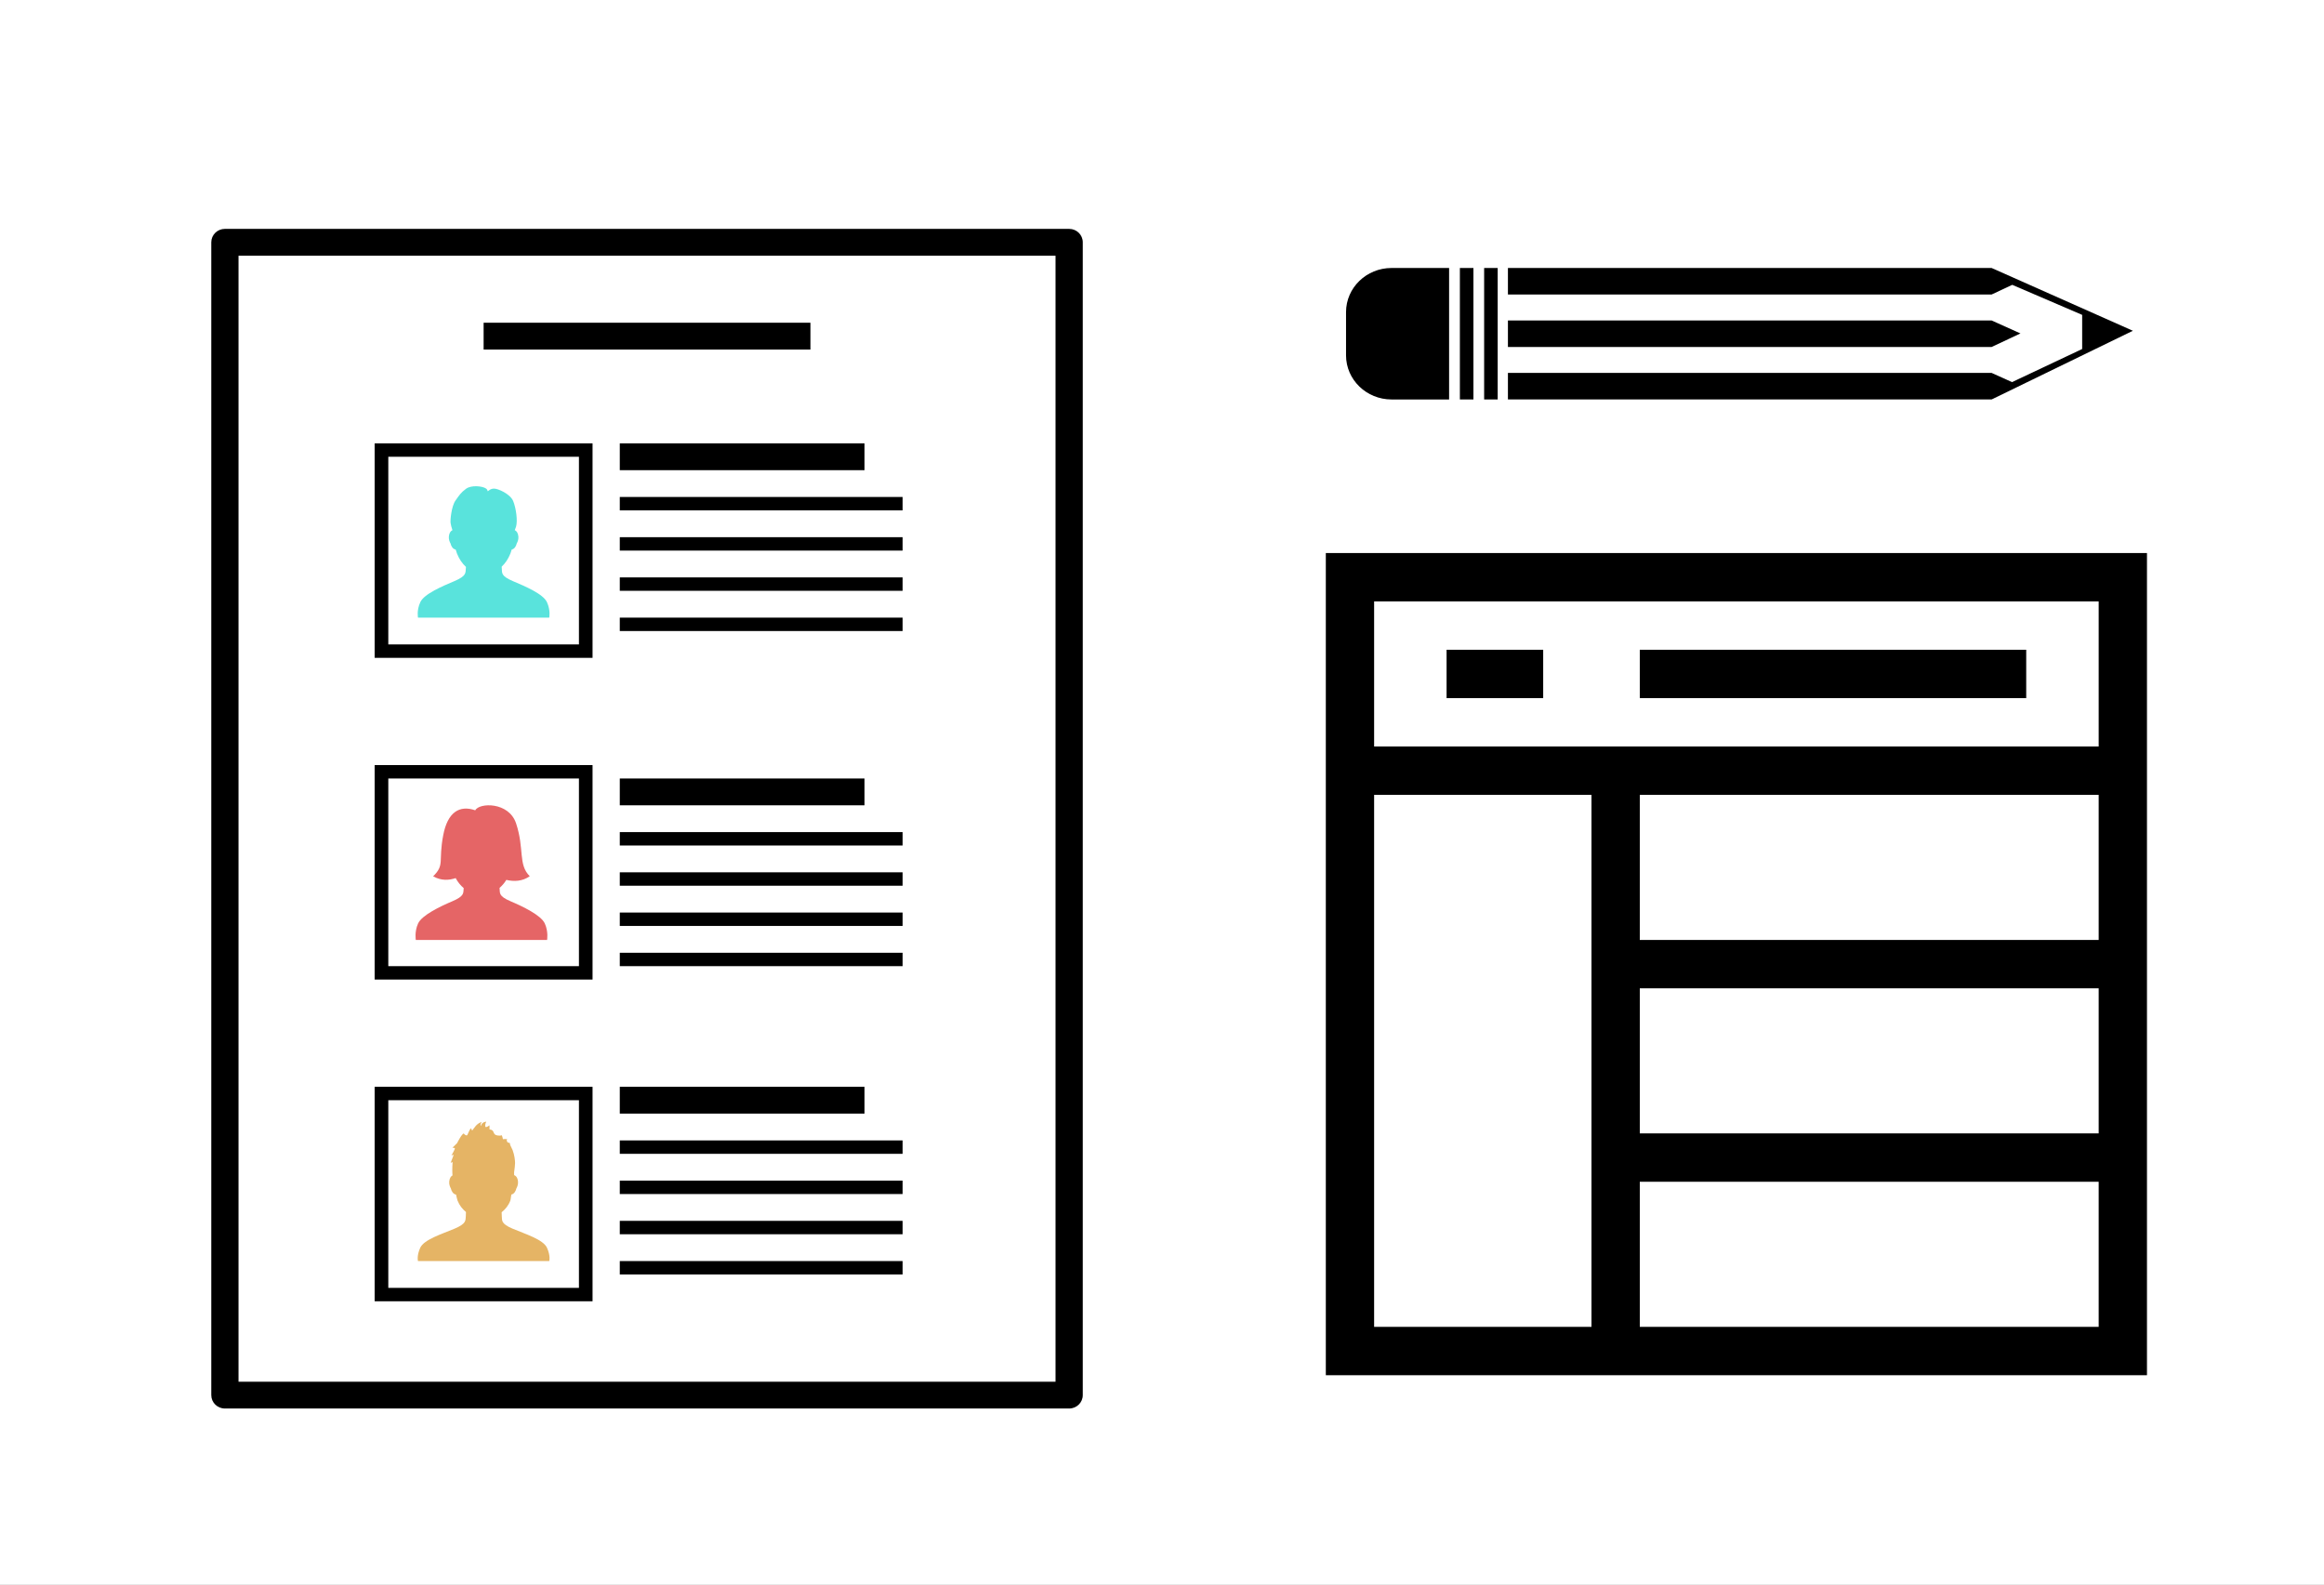 <?xml version="1.0" encoding="UTF-8" standalone="no"?>
<svg width="132px" height="90px" viewBox="0 0 132 90" version="1.1" xmlns="http://www.w3.org/2000/svg" xmlns:xlink="http://www.w3.org/1999/xlink" xmlns:sketch="http://www.bohemiancoding.com/sketch/ns">
    <rect x="0" y="0" width="132" height="90" fill="#333333" stroke="none"/>
    <!-- Generator: Sketch 3.4.1 (15681) - http://www.bohemiancoding.com/sketch -->
    <title>Rectangle 212 Copy 2 + Group + noun_173869 + noun_137128</title>
    <desc>Created with Sketch.</desc>
    <defs></defs>
    <g id="Page-1" stroke="none" stroke-width="1" fill="none" fill-rule="evenodd" sketch:type="MSPage">
        <g id="Desktop-HD" sketch:type="MSArtboardGroup" transform="translate(-821, -113)">
            <g id="Rectangle-212-Copy-2-+-Group-+-noun_173869-+-noun_137128" sketch:type="MSLayerGroup" transform="translate(821, 113)">
                <rect id="Rectangle-212-Copy-2" stroke="#FFFFFF" fill="#FFFFFF" sketch:type="MSShapeGroup" x="0" y="0" width="132" height="90"></rect>
                <g id="Group-+-noun_173869-+-noun_137128" transform="translate(12, 13)" sketch:type="MSShapeGroup">
                    <g id="Group">
                        <path d="M48.727,0 L0.773,0 C0.346,0 0,0.341 0,0.761 L0,66.239 C0,66.659 0.346,67 0.773,67 L48.727,67 C49.154,67 49.5,66.659 49.5,66.239 L49.5,0.761 C49.5,0.341 49.154,0 48.727,0 L48.727,0 Z M47.953,65.477 L1.547,65.477 L1.547,1.523 L47.953,1.523 L47.953,65.477 L47.953,65.477 Z" id="Shape" fill="#000000"></path>
                        <path d="M21.656,12.182 L9.281,12.182 L9.281,24.364 L21.656,24.364 L21.656,12.182 L21.656,12.182 Z M20.883,23.602 L10.055,23.602 L10.055,12.943 L20.883,12.943 L20.883,23.602 L20.883,23.602 Z" id="Shape" fill="#000000"></path>
                        <path d="M19.196,22.08 C19.196,22.08 19.282,21.677 19.068,21.205 C18.855,20.733 17.815,20.295 17.123,20.002 C16.432,19.709 16.526,19.53 16.501,19.288 C16.498,19.256 16.496,19.221 16.494,19.186 C16.702,18.991 16.872,18.737 16.986,18.449 C16.986,18.449 16.992,18.433 16.995,18.427 C17.021,18.358 17.045,18.286 17.065,18.212 C17.224,18.181 17.316,18.015 17.351,17.862 C17.387,17.801 17.461,17.648 17.444,17.474 C17.423,17.261 17.337,17.157 17.238,17.111 C17.265,17.048 17.289,16.984 17.309,16.92 C17.411,16.592 17.314,15.859 17.146,15.455 C16.978,15.051 16.275,14.743 16.053,14.752 C15.86,14.76 15.79,14.845 15.705,14.904 C15.692,14.844 15.664,14.789 15.61,14.75 C15.407,14.604 14.766,14.539 14.469,14.762 C14.171,14.986 14.101,15.107 13.872,15.428 C13.643,15.748 13.568,16.535 13.592,16.702 C13.606,16.806 13.649,16.972 13.698,17.112 C13.599,17.16 13.515,17.263 13.494,17.474 C13.477,17.648 13.551,17.8 13.587,17.862 C13.623,18.018 13.718,18.187 13.882,18.213 C13.902,18.287 13.926,18.36 13.953,18.43 C13.954,18.435 13.957,18.439 13.958,18.444 L13.961,18.45 C14.077,18.745 14.252,19.004 14.466,19.2 C14.464,19.231 14.463,19.26 14.459,19.288 C14.435,19.531 14.507,19.709 13.816,20.003 C13.124,20.296 12.084,20.733 11.871,21.206 C11.656,21.677 11.742,22.08 11.742,22.08 L19.196,22.08 L19.196,22.08 Z" id="Shape" fill="#59E3DC"></path>
                        <path d="M21.656,30.455 L9.281,30.455 L9.281,42.636 L21.656,42.636 L21.656,30.455 L21.656,30.455 Z M20.883,41.875 L10.055,41.875 L10.055,31.216 L20.883,31.216 L20.883,41.875 L20.883,41.875 Z" id="Shape" fill="#000000"></path>
                        <path d="M21.656,48.727 L9.281,48.727 L9.281,60.909 L21.656,60.909 L21.656,48.727 L21.656,48.727 Z M20.883,60.148 L10.055,60.148 L10.055,49.489 L20.883,49.489 L20.883,60.148 L20.883,60.148 Z" id="Shape" fill="#000000"></path>
                        <rect id="Rectangle-path" fill="#000000" x="15.469" y="5.33" width="18.562" height="1.523"></rect>
                        <rect id="Rectangle-path-Copy" fill="#000000" x="23.203" y="12.182" width="13.899" height="1.523"></rect>
                        <rect id="Rectangle-path-Copy-6" fill="#000000" x="23.203" y="31.216" width="13.899" height="1.523"></rect>
                        <rect id="Rectangle-path-Copy-11" fill="#000000" x="23.203" y="48.727" width="13.899" height="1.523"></rect>
                        <rect id="Rectangle-path-Copy-2" fill="#000000" x="23.203" y="15.227" width="16.063" height="0.761"></rect>
                        <rect id="Rectangle-path-Copy-7" fill="#000000" x="23.203" y="34.261" width="16.063" height="0.761"></rect>
                        <rect id="Rectangle-path-Copy-12" fill="#000000" x="23.203" y="51.773" width="16.063" height="0.761"></rect>
                        <rect id="Rectangle-path-Copy-3" fill="#000000" x="23.203" y="17.511" width="16.063" height="0.761"></rect>
                        <rect id="Rectangle-path-Copy-8" fill="#000000" x="23.203" y="36.545" width="16.063" height="0.761"></rect>
                        <rect id="Rectangle-path-Copy-13" fill="#000000" x="23.203" y="54.057" width="16.063" height="0.761"></rect>
                        <rect id="Rectangle-path-Copy-4" fill="#000000" x="23.203" y="19.795" width="16.063" height="0.761"></rect>
                        <rect id="Rectangle-path-Copy-9" fill="#000000" x="23.203" y="38.83" width="16.063" height="0.761"></rect>
                        <rect id="Rectangle-path-Copy-14" fill="#000000" x="23.203" y="56.341" width="16.063" height="0.761"></rect>
                        <rect id="Rectangle-path-Copy-5" fill="#000000" x="23.203" y="22.08" width="16.063" height="0.761"></rect>
                        <rect id="Rectangle-path-Copy-10" fill="#000000" x="23.203" y="41.114" width="16.063" height="0.761"></rect>
                        <rect id="Rectangle-path-Copy-15" fill="#000000" x="23.203" y="58.625" width="16.063" height="0.761"></rect>
                        <path d="M17,38.19 C16.308,37.897 16.403,37.719 16.378,37.476 C16.377,37.462 16.375,37.446 16.374,37.43 C16.521,37.305 16.651,37.151 16.759,36.976 C17.188,37.075 17.668,37.066 18.089,36.766 C17.418,36.106 17.797,35.226 17.313,33.767 C16.901,32.526 15.212,32.587 14.994,33.023 C14.098,32.711 13.422,33.129 13.173,34.443 C12.887,35.953 13.273,36.112 12.601,36.772 C13.068,37.034 13.499,37.001 13.881,36.874 C14.001,37.097 14.157,37.291 14.338,37.442 C14.337,37.453 14.336,37.465 14.335,37.476 C14.31,37.719 14.383,37.897 13.691,38.19 C13,38.483 11.959,38.981 11.746,39.453 C11.533,39.925 11.618,40.388 11.618,40.388 L19.073,40.388 C19.073,40.388 19.159,39.925 18.945,39.453 C18.732,38.981 17.691,38.483 17,38.19 L17,38.19 Z" id="Shape" fill="#E56566"></path>
                        <path d="M19.196,58.625 C19.196,58.625 19.282,58.342 19.068,57.87 C18.855,57.398 17.815,57.082 17.123,56.789 C16.432,56.496 16.526,56.317 16.501,56.074 C16.494,56.006 16.492,55.928 16.493,55.853 C16.695,55.688 16.869,55.487 16.977,55.213 C16.977,55.213 16.983,55.197 16.985,55.192 C17.012,55.123 17.023,54.922 17.043,54.848 C17.202,54.817 17.294,54.651 17.33,54.498 C17.365,54.437 17.439,54.284 17.422,54.11 C17.401,53.887 17.307,53.783 17.201,53.741 L17.201,53.702 C17.201,53.662 17.2,53.624 17.2,53.585 C17.23,53.378 17.255,53.174 17.255,53.058 C17.255,52.906 17.222,52.603 17.117,52.326 L17.119,52.328 L16.981,52.038 L16.957,51.921 L16.839,51.888 C16.832,51.883 16.825,51.878 16.819,51.872 C16.834,51.844 16.718,51.761 16.818,51.727 C16.775,51.668 16.565,51.703 16.565,51.703 C16.565,51.703 16.533,51.501 16.482,51.474 C16.455,51.511 16.35,51.5 16.264,51.493 C15.938,51.451 16.139,51.178 15.804,51.148 C15.805,51.018 15.802,50.915 15.802,50.915 C15.802,50.915 15.631,51.056 15.569,51 C15.53,50.87 15.62,50.707 15.62,50.707 C15.62,50.707 15.374,50.71 15.315,50.95 C15.263,50.881 15.323,50.774 15.364,50.721 C15.051,50.825 14.951,51.056 14.827,51.203 C14.811,51.223 14.764,51.135 14.77,51.081 C14.649,51.137 14.575,51.461 14.52,51.483 C14.465,51.506 14.353,51.415 14.345,51.378 C14.23,51.386 13.961,51.929 13.961,51.929 L13.694,52.191 C13.694,52.191 13.829,52.181 13.836,52.229 C13.843,52.277 13.639,52.632 13.639,52.632 C13.639,52.632 13.749,52.569 13.761,52.605 C13.773,52.641 13.759,52.617 13.758,52.623 L13.597,53.044 L13.709,53.002 C13.695,53.155 13.689,53.307 13.689,53.443 C13.689,53.574 13.694,53.675 13.702,53.758 C13.611,53.809 13.534,53.912 13.515,54.111 C13.498,54.284 13.572,54.437 13.608,54.499 C13.644,54.655 13.739,54.824 13.903,54.85 C13.923,54.924 13.956,55.105 13.983,55.175 C13.985,55.18 13.987,55.184 13.988,55.189 L13.991,55.195 C14.1,55.472 14.267,55.673 14.466,55.839 C14.467,55.919 14.465,56.001 14.458,56.073 C14.433,56.316 14.506,56.494 13.814,56.787 C13.123,57.08 12.083,57.398 11.869,57.87 C11.656,58.342 11.742,58.625 11.742,58.625 L19.196,58.625 L19.196,58.625 Z" id="Shape" fill="#E5B465"></path>
                    </g>
                    <g id="noun_173869" transform="translate(86.695, 5.841) rotate(-270) translate(-86.695, -5.841) translate(82.695, -16.659)" fill="#000000">
                        <path d="M4.097,6.436 L3.36,8.075 L3.36,35.547 L4.867,35.547 L4.867,8.075 L4.097,6.436 Z" id="Shape"></path>
                        <path d="M3.946,0.05 L0.382,8.07 L0.38,8.075 L0.38,35.547 L1.887,35.547 L1.887,8.075 L1.337,6.902 L3.043,2.931 L4.982,2.931 L6.862,6.915 L6.339,8.075 L6.339,35.547 L7.847,35.547 L7.847,8.075 L7.832,8.042 L3.946,0.05 Z" id="Shape"></path>
                        <rect id="Rectangle-path" x="0.38" y="36.128" width="7.467" height="0.77"></rect>
                        <rect id="Rectangle-path" x="0.38" y="37.506" width="7.467" height="0.77"></rect>
                        <path d="M0.38,42.156 C0.38,43.584 1.502,44.742 2.887,44.742 L5.341,44.742 C6.725,44.742 7.848,43.584 7.848,42.156 L7.848,38.888 L0.38,38.888 L0.38,42.156 L0.38,42.156 Z" id="Shape"></path>
                    </g>
                    <g id="noun_137128" transform="translate(63.25, 18.356)" fill="#000000">
                        <g id="Group">
                            <path d="M46.695,46.753 L0.055,46.753 L0.055,0.055 L46.695,0.055 L46.695,46.753 L46.695,46.753 Z M2.798,44.006 L43.952,44.006 L43.952,2.802 L2.798,2.802 L2.798,44.006 L2.798,44.006 Z" id="Shape"></path>
                            <rect id="Rectangle-path" x="1.427" y="11.043" width="43.897" height="2.747"></rect>
                            <rect id="Rectangle-path" x="15.693" y="22.031" width="29.63" height="2.747"></rect>
                            <rect id="Rectangle-path" x="15.144" y="11.043" width="2.744" height="34.337"></rect>
                            <rect id="Rectangle-path" x="15.693" y="33.018" width="29.63" height="2.747"></rect>
                            <rect id="Rectangle-path" x="6.914" y="5.549" width="5.487" height="2.747"></rect>
                            <rect id="Rectangle-path" x="17.888" y="5.549" width="21.948" height="2.747"></rect>
                        </g>
                    </g>
                </g>
            </g>
        </g>
    </g>
</svg>